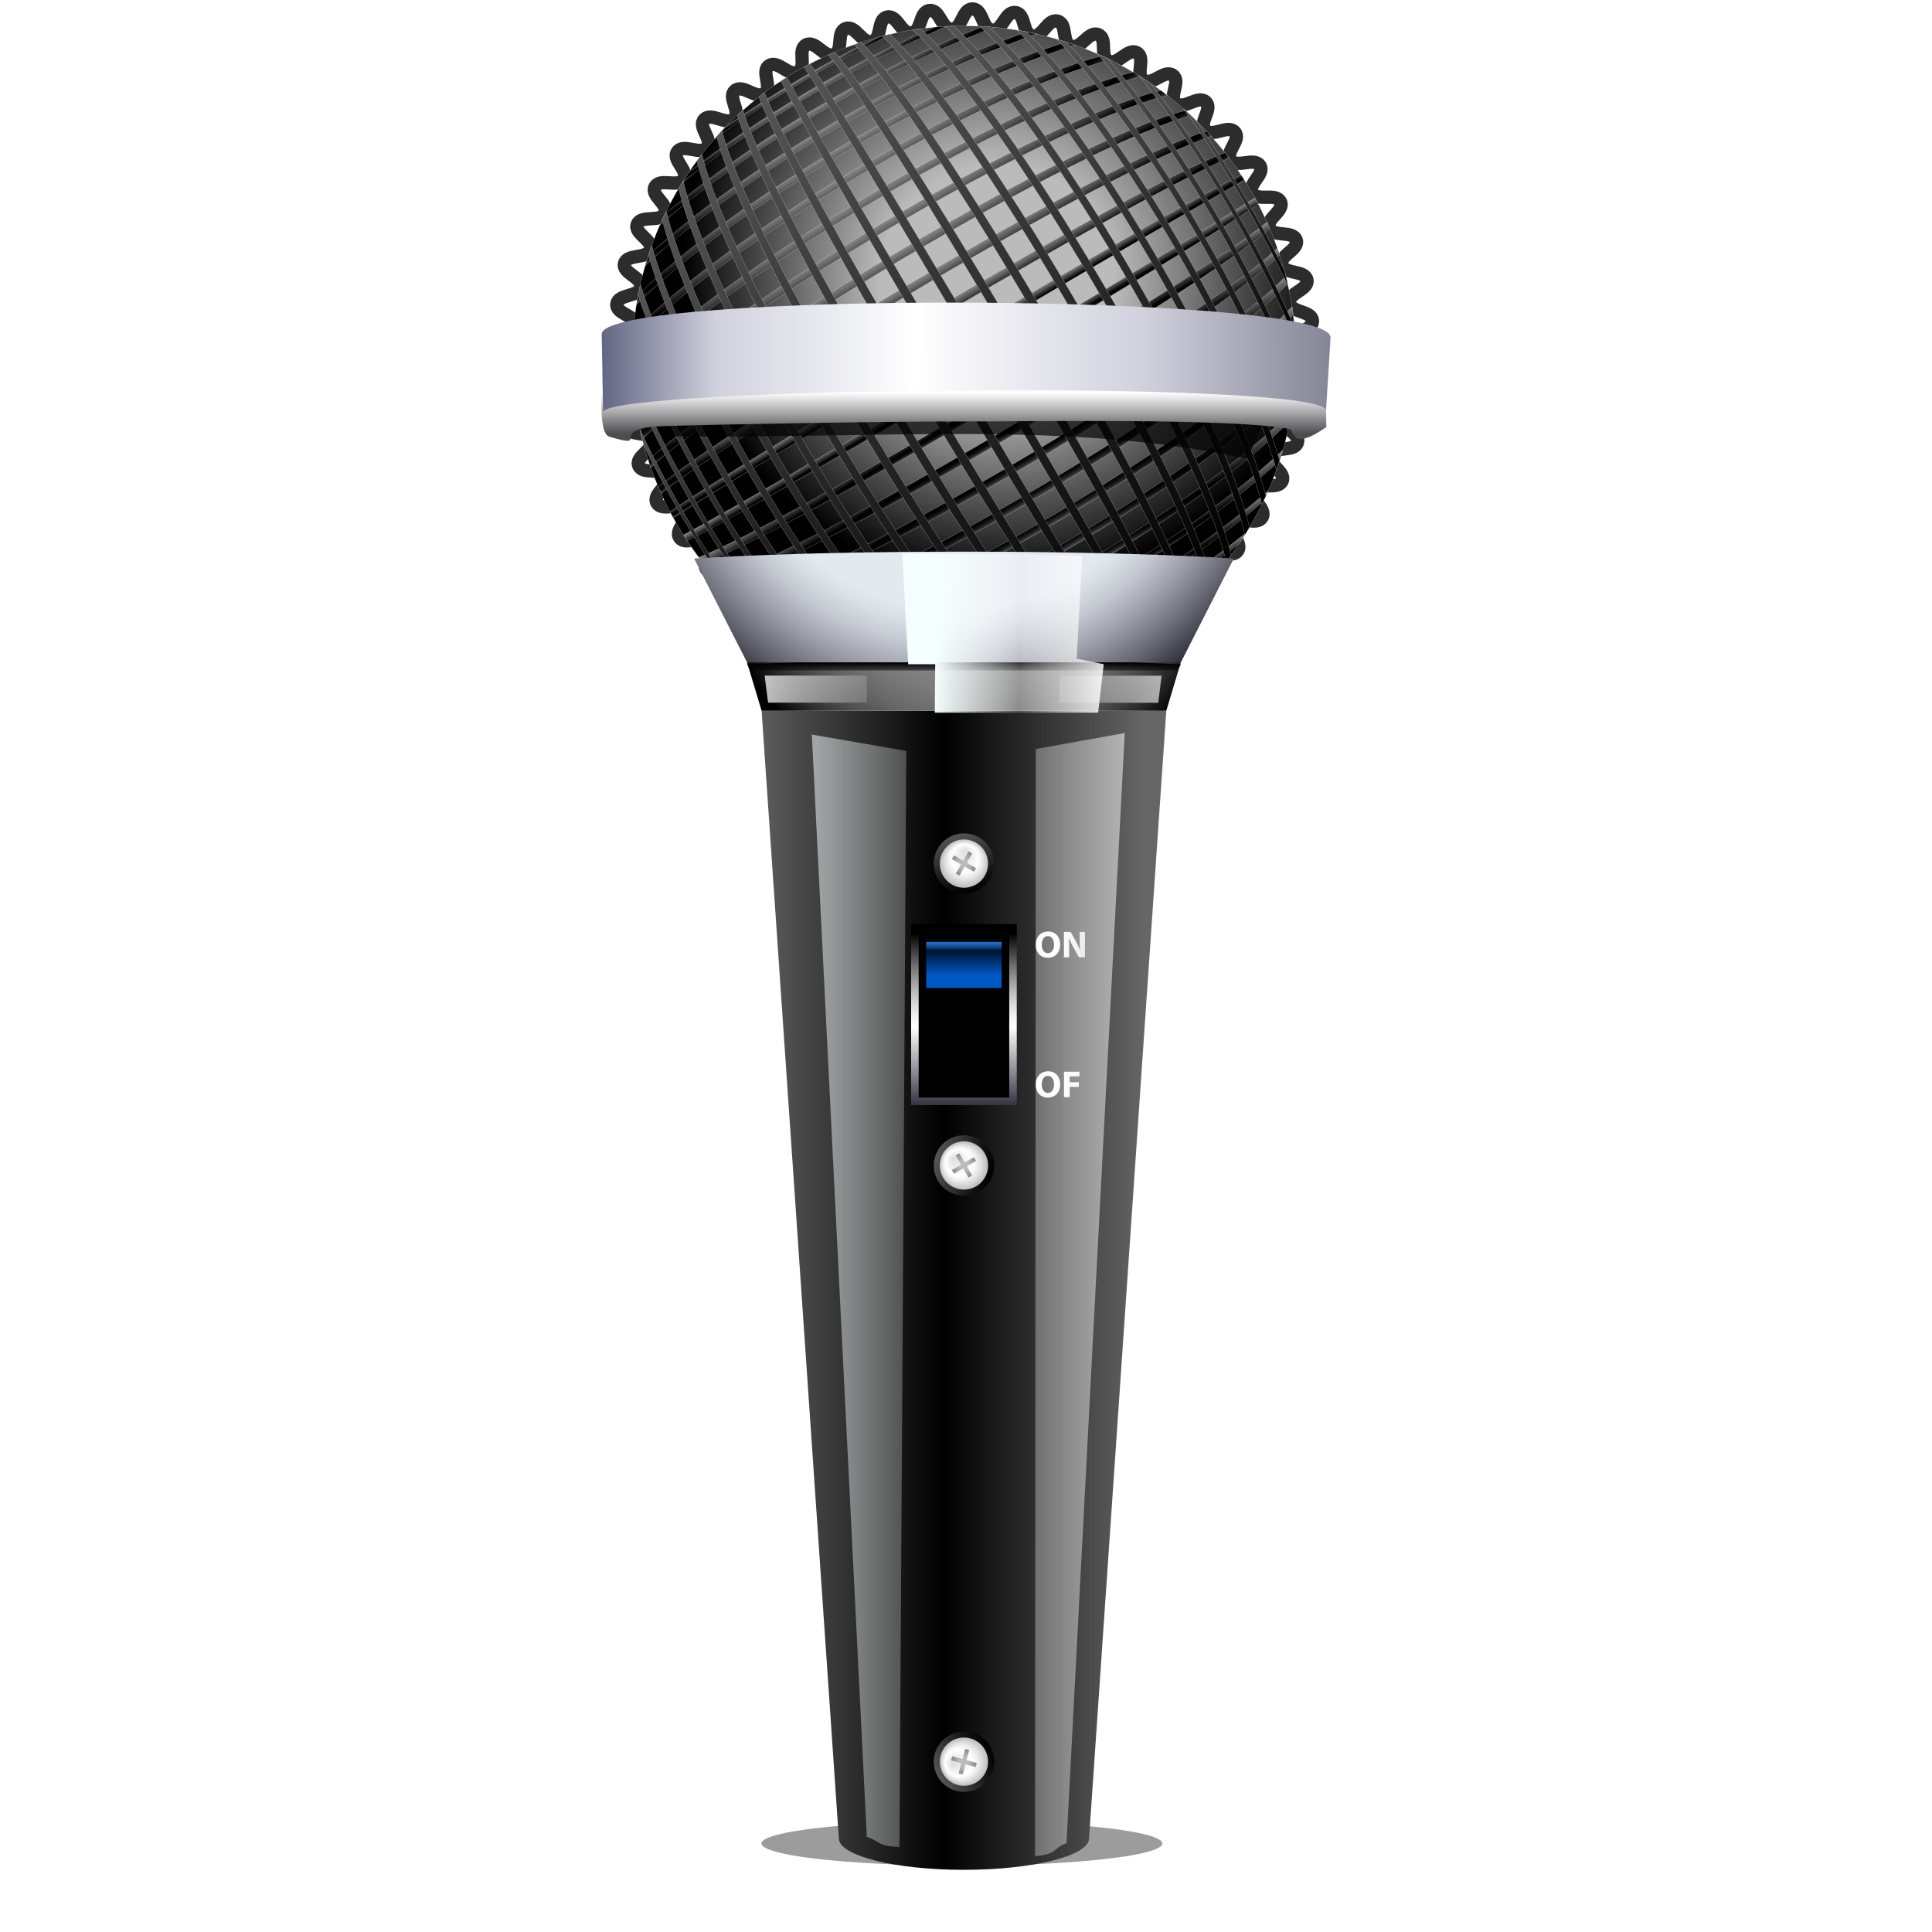 <svg height="256" width="256" xmlns="http://www.w3.org/2000/svg" xmlns:xlink="http://www.w3.org/1999/xlink">
  <defs>
    <filter id="filter3669" height="1.653" width="1.516" x="-.258" y="-.326">
      <feGaussianBlur stdDeviation="2.866"/>
    </filter>
    <linearGradient id="linearGradient5590" gradientUnits="userSpaceOnUse" x1="1.112" x2="2.183" y1="44.001" y2="44.001">
      <stop offset="0" stop-color="#f5ffff"/>
      <stop offset=".45" stop-color="#fff" stop-opacity=".21"/>
      <stop offset="1" stop-color="#fff"/>
    </linearGradient>
    <clipPath id="clipPath3653">
      <path d="m17.188 110.75 10.235 149.416c0 2.301 7.422 4.166 16.577 4.166 9.156 0 16.578-1.865 16.578-4.166l10.234-149.416z"/>
    </clipPath>
    <linearGradient id="linearGradient5933" gradientTransform="matrix(1.087 0 0 -.988 79.967 95.485)" gradientUnits="userSpaceOnUse" x1="44.001" x2="44.001" y1="49.5" y2="38.5">
      <stop offset="0" stop-color="#b0b1bb"/>
      <stop offset=".5" stop-color="#fff"/>
      <stop offset="1" stop-color="#4d4d52"/>
    </linearGradient>
    <radialGradient id="radialGradient5937" cx="128.977" cy="71.431" gradientUnits="userSpaceOnUse" r="34.5">
      <stop offset=".373" stop-color="#888"/>
      <stop offset=".496" stop-color="#858585"/>
      <stop offset=".602" stop-color="#7a7a7a"/>
      <stop offset=".703" stop-color="#686868"/>
      <stop offset=".799" stop-color="#4f4f4f"/>
      <stop offset=".893" stop-color="#2f2f2f"/>
      <stop offset=".984" stop-color="#080808"/>
      <stop offset="1"/>
    </radialGradient>
    <linearGradient id="linearGradient5939" gradientTransform="matrix(1 0 0 .587 83.727 38.494)" gradientUnits="userSpaceOnUse" x1="44" x2="44" y1="84.047" y2="87.229">
      <stop offset="0"/>
      <stop offset="1" stop-opacity="0"/>
    </linearGradient>
    <radialGradient id="radialGradient5941" cx="126.727" cy="51.93" gradientUnits="userSpaceOnUse" r="48.75">
      <stop offset=".592" stop-color="#e4e9f0"/>
      <stop offset=".631" stop-color="#dbe0e7"/>
      <stop offset=".694" stop-color="#c4c8d0"/>
      <stop offset=".774" stop-color="#9da0a9"/>
      <stop offset=".867" stop-color="#686975"/>
      <stop offset=".947" stop-color="#353542"/>
    </radialGradient>
    <linearGradient id="linearGradient5943" gradientTransform="matrix(.605 0 0 .559 28.666 38.94)" gradientUnits="userSpaceOnUse" spreadMethod="pad" x1="28.942" x2="70.468" xlink:href="#linearGradient5590" y1="79.261" y2="80.21"/>
    <linearGradient id="linearGradient5945" gradientUnits="userSpaceOnUse" x1="41.932" x2="68.621" y1="80.21" y2="80.21">
      <stop offset="0" stop-color="#fff"/>
      <stop offset="1" stop-color="#fff" stop-opacity="0"/>
    </linearGradient>
    <linearGradient id="linearGradient5947" gradientUnits="userSpaceOnUse" x1="127.728" x2="127.728" y1="146.431" y2="122.431">
      <stop offset="0" stop-color="#353542"/>
      <stop offset=".432" stop-color="#fff"/>
      <stop offset=".476" stop-color="#f6f6f6"/>
      <stop offset=".547" stop-color="#dedede"/>
      <stop offset=".637" stop-color="#b6b6b6"/>
      <stop offset=".742" stop-color="#7f7f7f"/>
      <stop offset=".859" stop-color="#393939"/>
      <stop offset=".947"/>
    </linearGradient>
    <linearGradient id="linearGradient5949" gradientUnits="userSpaceOnUse" x1="127.728" x2="127.728" y1="130.931" y2="124.931">
      <stop offset=".29" stop-color="#0056c2"/>
      <stop offset="1"/>
    </linearGradient>
    <linearGradient id="linearGradient5951" gradientTransform="matrix(.833 0 0 .133 91.06 114.416)" gradientUnits="userSpaceOnUse" x1="43.999" x2="43.999" y1="85.416" y2="77.916">
      <stop offset="0" stop-color="#00316e"/>
      <stop offset=".947" stop-color="#2c72c7"/>
    </linearGradient>
    <linearGradient id="lg1">
      <stop offset=".349" stop-color="#fff"/>
      <stop offset=".593" stop-color="#f6f6f6"/>
      <stop offset=".988" stop-color="#dedede"/>
      <stop offset="1" stop-color="#ddd"/>
    </linearGradient>
    <linearGradient id="linearGradient5953" gradientUnits="userSpaceOnUse" x1="53.334" x2="61.857" xlink:href="#lg1" y1="121.741" y2="121.741"/>
    <linearGradient id="linearGradient5955" gradientUnits="userSpaceOnUse" x1="53.334" x2="61.857" xlink:href="#lg1" y1="121.74" y2="121.74"/>
    <linearGradient id="lg2">
      <stop offset=".349" stop-color="#fff"/>
      <stop offset=".754" stop-color="#f6f6f6"/>
      <stop offset="1" stop-color="#eee"/>
    </linearGradient>
    <linearGradient id="linearGradient5957" gradientUnits="userSpaceOnUse" x1="53.334" x2="61.857" xlink:href="#lg2" y1="140.26" y2="140.26"/>
    <linearGradient id="linearGradient5959" gradientUnits="userSpaceOnUse" x1="53.334" x2="61.857" xlink:href="#lg2" y1="140.259" y2="140.259"/>
    <linearGradient id="lg3">
      <stop offset="0"/>
      <stop offset=".296" stop-color="#151515"/>
      <stop offset=".905" stop-color="#4c4c4c"/>
      <stop offset="1" stop-color="#555"/>
    </linearGradient>
    <linearGradient id="linearGradient5963" gradientTransform="matrix(.866 .5 -.5 .866 62.977 -6.704)" gradientUnits="userSpaceOnUse" x1="45.244" x2="39.589" xlink:href="#lg3" y1="114.251" y2="108.597"/>
    <linearGradient id="lg4">
      <stop offset="0" stop-color="#ddd"/>
      <stop offset=".359" stop-color="#f2f2f2"/>
      <stop offset=".544" stop-color="#fff"/>
      <stop offset=".647" stop-color="#f6f6f6"/>
      <stop offset=".813" stop-color="#dedede"/>
      <stop offset="1" stop-color="#bbb"/>
    </linearGradient>
    <radialGradient id="radialGradient5965" cx="52.977" cy="111.084" fx="52.35" fy="109.774" gradientTransform="matrix(1.014 .585 -.585 1.014 55.312 -32.632)" gradientUnits="userSpaceOnUse" r="2.734" xlink:href="#lg4"/>
    <linearGradient id="lg5">
      <stop offset=".296" stop-color="#bbb"/>
      <stop offset=".491" stop-color="#b2b2b2"/>
      <stop offset=".809" stop-color="#9a9a9a"/>
      <stop offset="1" stop-color="#888"/>
    </linearGradient>
    <radialGradient id="radialGradient5967" cx="42.416" cy="111.423" gradientTransform="matrix(.866 .5 -.5 .866 62.977 -6.704)" gradientUnits="userSpaceOnUse" r="1.685" xlink:href="#lg5"/>
    <linearGradient id="linearGradient5969" gradientTransform="matrix(.866 -.5 .5 .866 -72.188 42.923)" gradientUnits="userSpaceOnUse" x1="49.41" x2="43.755" xlink:href="#lg3" y1="154.52" y2="148.864"/>
    <radialGradient id="radialGradient5971" cx="56.532" cy="145.479" fx="55.906" fy="144.169" gradientTransform="matrix(1.014 -.585 .585 1.014 -98.473 36.597)" gradientUnits="userSpaceOnUse" r="2.733" xlink:href="#lg4"/>
    <radialGradient id="radialGradient5973" cx="46.582" cy="151.692" gradientTransform="matrix(.866 -.5 .5 .866 -72.188 42.923)" gradientUnits="userSpaceOnUse" r="1.685" xlink:href="#lg5"/>
    <linearGradient id="linearGradient5975" gradientTransform="matrix(.259 -.966 .966 .259 -173.388 181.094)" gradientUnits="userSpaceOnUse" x1="11.852" x2="6.197" xlink:href="#lg3" y1="225.466" y2="219.811"/>
    <radialGradient id="radialGradient5977" cx="24.45" cy="206.082" fx="23.824" fy="204.772" gradientTransform="matrix(.303 -1.131 1.131 .303 -196.447 195.207)" gradientUnits="userSpaceOnUse" r="2.732" xlink:href="#lg4"/>
    <radialGradient id="radialGradient5979" cx="9.024" cy="222.638" gradientTransform="matrix(.259 -.966 .966 .259 -173.388 181.094)" gradientUnits="userSpaceOnUse" r="1.685" xlink:href="#lg5"/>
    <radialGradient id="radialGradient5210" cx="35.062" cy="31.625" fx="38.5" fy="36.438" gradientUnits="userSpaceOnUse" r="56.88">
      <stop offset=".272" stop-color="#bbb"/>
      <stop offset=".751"/>
    </radialGradient>
    <linearGradient id="lg6">
      <stop offset="0" stop-color="#888"/>
      <stop offset=".704"/>
      <stop offset=".782" stop-color="#030303"/>
      <stop offset=".842" stop-color="#0d0d0d"/>
      <stop offset=".897" stop-color="#1e1e1e"/>
      <stop offset=".948" stop-color="#353535"/>
      <stop offset=".997" stop-color="#535353"/>
      <stop offset="1" stop-color="#555"/>
    </linearGradient>
    <linearGradient id="linearGradient5212" gradientUnits="userSpaceOnUse" x1="85.813" x2="86.887" xlink:href="#lg6" y1="44" y2="44"/>
    <linearGradient id="linearGradient5214" gradientUnits="userSpaceOnUse" x1="82.969" x2="84.908" xlink:href="#lg6" y1="43.999" y2="43.999"/>
    <linearGradient id="linearGradient5216" gradientUnits="userSpaceOnUse" x1="79.652" x2="82.471" xlink:href="#lg6" y1="43.999" y2="43.999"/>
    <linearGradient id="linearGradient5218" gradientUnits="userSpaceOnUse" x1="76.002" x2="79.617" xlink:href="#lg6" y1="44.001" y2="44.001"/>
    <linearGradient id="linearGradient5220" gradientUnits="userSpaceOnUse" x1="72.14" x2="76.391" xlink:href="#lg6" y1="44.001" y2="44.001"/>
    <linearGradient id="linearGradient5222" gradientUnits="userSpaceOnUse" x1="68.176" x2="72.832" xlink:href="#lg6" y1="43.999" y2="43.999"/>
    <linearGradient id="linearGradient5224" gradientUnits="userSpaceOnUse" x1="64.182" x2="68.989" xlink:href="#lg6" y1="43.999" y2="43.999"/>
    <linearGradient id="linearGradient5226" gradientUnits="userSpaceOnUse" x1="60.23" x2="64.898" xlink:href="#lg6" y1="44.001" y2="44.001"/>
    <linearGradient id="linearGradient5228" gradientUnits="userSpaceOnUse" x1="56.332" x2="60.574" xlink:href="#lg6" y1="44.001" y2="44.001"/>
    <linearGradient id="linearGradient5230" gradientUnits="userSpaceOnUse" x1="52.565" x2="56.125" xlink:href="#lg6" y1="44.001" y2="44.001"/>
    <linearGradient id="linearGradient5232" gradientUnits="userSpaceOnUse" x1="48.907" x2="51.562" xlink:href="#lg6" y1="44" y2="44"/>
    <linearGradient id="linearGradient5234" gradientUnits="userSpaceOnUse" x1="45.322" x2="46.93" xlink:href="#lg6" y1="43.999" y2="43.999"/>
    <linearGradient id="linearGradient5236" gradientUnits="userSpaceOnUse" x1="41.069" x2="42.676" xlink:href="#lg6" y1="43.999" y2="43.999"/>
    <linearGradient id="linearGradient5238" gradientUnits="userSpaceOnUse" x1="36.435" x2="39.092" xlink:href="#lg6" y1="44" y2="44"/>
    <linearGradient id="linearGradient5241" gradientUnits="userSpaceOnUse" x1="31.874" x2="35.431" xlink:href="#lg6" y1="44.001" y2="44.001"/>
    <linearGradient id="linearGradient5243" gradientUnits="userSpaceOnUse" x1="27.425" x2="31.669" xlink:href="#lg6" y1="44.001" y2="44.001"/>
    <linearGradient id="linearGradient5245" gradientUnits="userSpaceOnUse" x1="23.101" x2="27.769" xlink:href="#lg6" y1="44.001" y2="44.001"/>
    <linearGradient id="linearGradient5247" gradientUnits="userSpaceOnUse" x1="19.011" x2="23.817" xlink:href="#lg6" y1="43.999" y2="43.999"/>
    <linearGradient id="linearGradient5249" gradientUnits="userSpaceOnUse" x1="15.166" x2="19.827" xlink:href="#lg6" y1="43.999" y2="43.999"/>
    <linearGradient id="linearGradient5252" gradientUnits="userSpaceOnUse" x1="11.609" x2="15.863" xlink:href="#lg6" y1="44.001" y2="44.001"/>
    <linearGradient id="linearGradient5254" gradientUnits="userSpaceOnUse" x1="8.381" x2="11.999" xlink:href="#lg6" y1="44.001" y2="44.001"/>
    <linearGradient id="linearGradient5256" gradientUnits="userSpaceOnUse" x1="5.527" x2="8.347" xlink:href="#lg6" y1="43.999" y2="43.999"/>
    <linearGradient id="linearGradient5258" gradientUnits="userSpaceOnUse" x1="3.09" x2="5.033" xlink:href="#lg6" y1="43.999" y2="43.999"/>
    <linearGradient id="linearGradient5260" gradientUnits="userSpaceOnUse" x1="1.112" x2="2.183" xlink:href="#lg6" y1="44.001" y2="44.001"/>
    <linearGradient id="lg7">
      <stop offset="0" stop-color="#555"/>
      <stop offset="1"/>
    </linearGradient>
    <linearGradient id="linearGradient5262" gradientUnits="userSpaceOnUse" x1="30.367" x2="57.63" xlink:href="#lg7" y1="86.37" y2="86.37"/>
    <linearGradient id="linearGradient5264" gradientUnits="userSpaceOnUse" x1="23.617" x2="64.383" xlink:href="#lg7" y1="83.96" y2="83.96"/>
    <linearGradient id="linearGradient5266" gradientUnits="userSpaceOnUse" x1="18.268" x2="69.734" xlink:href="#lg7" y1="81.086" y2="81.086"/>
    <linearGradient id="linearGradient5268" gradientUnits="userSpaceOnUse" x1="13.852" x2="74.149" xlink:href="#lg7" y1="77.837" y2="77.837"/>
    <linearGradient id="linearGradient5270" gradientUnits="userSpaceOnUse" x1="10.149" x2="77.85" xlink:href="#lg7" y1="74.235" y2="74.235"/>
    <linearGradient id="linearGradient5272" gradientUnits="userSpaceOnUse" x1="7.22" x2="80.778" xlink:href="#lg7" y1="70.474" y2="70.474"/>
    <linearGradient id="linearGradient5274" gradientUnits="userSpaceOnUse" x1="4.889" x2="83.109" xlink:href="#lg7" y1="66.553" y2="66.553"/>
    <linearGradient id="linearGradient5276" gradientUnits="userSpaceOnUse" x1="3.092" x2="84.907" xlink:href="#lg7" y1="62.533" y2="62.533"/>
    <linearGradient id="linearGradient5278" gradientUnits="userSpaceOnUse" x1="1.765" x2="86.238" xlink:href="#lg7" y1="58.453" y2="58.453"/>
    <linearGradient id="linearGradient5280" gradientUnits="userSpaceOnUse" x1=".839" x2="87.16" xlink:href="#lg7" y1="54.346" y2="54.346"/>
    <linearGradient id="linearGradient5282" gradientUnits="userSpaceOnUse" x1=".279" x2="87.72" xlink:href="#lg7" y1="50.237" y2="50.237"/>
    <linearGradient id="linearGradient5284" gradientUnits="userSpaceOnUse" x1=".033" x2="87.964" xlink:href="#lg7" y1="46.126" y2="46.126"/>
    <linearGradient id="linearGradient5286" gradientUnits="userSpaceOnUse" x1=".033" x2="87.964" xlink:href="#lg7" y1="41.874" y2="41.874"/>
    <linearGradient id="linearGradient5288" gradientUnits="userSpaceOnUse" x1=".279" x2="87.72" xlink:href="#lg7" y1="37.764" y2="37.764"/>
    <linearGradient id="linearGradient5290" gradientUnits="userSpaceOnUse" x1=".839" x2="87.16" xlink:href="#lg7" y1="33.653" y2="33.653"/>
    <linearGradient id="linearGradient5292" gradientUnits="userSpaceOnUse" x1="1.765" x2="86.238" xlink:href="#lg7" y1="29.548" y2="29.548"/>
    <linearGradient id="linearGradient5294" gradientUnits="userSpaceOnUse" x1="3.091" x2="84.907" xlink:href="#lg7" y1="25.468" y2="25.468"/>
    <linearGradient id="linearGradient5296" gradientUnits="userSpaceOnUse" x1="4.889" x2="83.109" xlink:href="#lg7" y1="21.446" y2="21.446"/>
    <linearGradient id="linearGradient5298" gradientUnits="userSpaceOnUse" x1="7.22" x2="80.78" xlink:href="#lg7" y1="17.527" y2="17.527"/>
    <linearGradient id="linearGradient5300" gradientUnits="userSpaceOnUse" x1="10.149" x2="77.85" xlink:href="#lg7" y1="13.766" y2="13.766"/>
    <linearGradient id="linearGradient5302" gradientUnits="userSpaceOnUse" x1="13.85" x2="74.149" xlink:href="#lg7" y1="10.163" y2="10.163"/>
    <linearGradient id="linearGradient5304" gradientUnits="userSpaceOnUse" x1="18.268" x2="69.734" xlink:href="#lg7" y1="6.913" y2="6.913"/>
    <linearGradient id="linearGradient5306" gradientUnits="userSpaceOnUse" x1="23.616" x2="64.383" xlink:href="#lg7" y1="4.04" y2="4.04"/>
    <linearGradient id="linearGradient5308" gradientUnits="userSpaceOnUse" x1="30.367" x2="57.63" xlink:href="#lg7" y1="1.631" y2="1.631"/>
    <linearGradient id="linearGradient5580" gradientTransform="matrix(1.126 0 0 1.197 78.21 -4.133)" gradientUnits="userSpaceOnUse" x1="1.348" x2="91.832" y1="44.171" y2="44">
      <stop offset="0" stop-color="#636683"/>
      <stop offset=".148" stop-color="#d0d1dd"/>
      <stop offset=".17" stop-color="#d4d5e0"/>
      <stop offset=".408" stop-color="#fff"/>
      <stop offset=".71" stop-color="#d0d0dd"/>
      <stop offset="1" stop-color="#747586"/>
    </linearGradient>
    <linearGradient id="linearGradient5588" gradientUnits="userSpaceOnUse" x1="21.567" x2="67.812" xlink:href="#linearGradient5590" y1="187.394" y2="187.394"/>
    <linearGradient id="linearGradient9554" gradientTransform="matrix(1.029 0 0 1 -1.122 20)" gradientUnits="userSpaceOnUse" x1="21.567" x2="67.812" xlink:href="#linearGradient5590" y1="187.394" y2="187.394"/>
    <filter id="filter9624" height="1.039" width="1.005" x="-.003" y="-.019">
      <feGaussianBlur stdDeviation=".099"/>
    </filter>
    <linearGradient id="linearGradient10695" gradientTransform="matrix(-.605 0 0 .559 59.123 38.929)" gradientUnits="userSpaceOnUse" spreadMethod="pad" x1="26.955" x2="70.468" xlink:href="#linearGradient5590" y1="80.21" y2="80.21"/>
    <filter id="filter4314" height="3.859" width="1.479" x="-.239" y="-1.429">
      <feGaussianBlur stdDeviation="12.77"/>
    </filter>
    <linearGradient id="linearGradient4149" gradientUnits="userSpaceOnUse" x1="100.915" x2="154.539" y1="170.971" y2="170.971">
      <stop offset="0" stop-color="#5c5c5c"/>
      <stop offset=".451"/>
      <stop offset=".947" stop-color="#666"/>
    </linearGradient>
    <filter id="filter4289" height="1.718" width="1.026" x="-.013" y="-.359">
      <feGaussianBlur stdDeviation=".287"/>
    </filter>
    <linearGradient id="linearGradient5328" gradientTransform="matrix(.605 0 0 .559 22.568 39.191)" gradientUnits="userSpaceOnUse" spreadMethod="pad" x1="28.942" x2="70.468" xlink:href="#linearGradient5590" y1="79.261" y2="80.21"/>
    <linearGradient id="linearGradient4217" gradientUnits="userSpaceOnUse" x1="21.567" x2="67.812" xlink:href="#linearGradient5590" y1="207.394" y2="207.394"/>
    <filter id="filter7882" height="1.177" width="1.575" x="-.288" y="-.089">
      <feGaussianBlur stdDeviation="5.602"/>
    </filter>
  </defs>
  <path d="m106.168 81.652c-1.233-.672-2.621 1.629-3.808.886-1.187-.743.462-2.882-.675-3.694-1.137-.812-2.81 1.309-3.893.432-1.083-.877.828-2.806-.196-3.745-1.024-.939-2.957.969-3.919-.029-.962-.998 1.183-2.687.287-3.74-.896-1.053-3.059.614-3.886-.49-.826-1.103 1.519-2.528.765-3.678-.754-1.15-3.115.249-3.793-.943-.678-1.192 1.832-2.33 1.232-3.56-.6-1.23-3.123-.119-3.643-1.382-.52-1.263 2.117-2.097 1.679-3.388-.438-1.291-3.084-.485-3.438-1.8-.354-1.315 2.37-1.832 2.102-3.165-.269-1.333-2.999-.844-3.181-2.19-.182-1.346 2.588-1.539 2.492-2.894-.095-1.354-2.867-1.19-2.876-2.548-.008-1.357 2.766-1.223 2.845-2.579.079-1.355-2.693-1.519-2.526-2.867.166-1.348 2.902-.889 3.155-2.225.253-1.336-2.477-1.824-2.139-3.142.338-1.318 2.994-.541 3.417-1.837.422-1.296-2.224-2.101-1.719-3.37.505-1.269 3.041-.185 3.627-1.421.586-1.236-1.938-2.347-1.274-3.546.664-1.2 3.042.174 3.782-.984.74-1.158-1.622-2.557-.808-3.669.813-1.112 2.996.53 3.88-.532.883-1.062-1.281-2.728-.331-3.736.95-1.008 2.906.879 3.918-.072 1.013-.95-.921-2.858.151-3.747s2.771 1.214 3.898.389c1.127-.824-.547-2.945.631-3.701 1.178-.756 2.594 1.53 3.818.845 1.225-.685-.164-2.987 1.102-3.598 1.266-.612 2.378 1.824 3.681 1.287 1.303-.536.22-2.983 1.556-3.442 1.335-.458 2.125 2.089 3.488 1.71 1.362-.379.602-2.935 1.986-3.233 1.384-.298 1.841 2.323 3.242 2.108 1.401-.216.974-2.842 2.386-2.975 1.412-.133 1.528 2.522 2.946 2.473 1.418-.049 1.332-2.706 2.75-2.671 1.418.034 1.193 2.683 2.606 2.8 1.413.118 1.669-2.528 3.072-2.328 1.403.201.839 2.803 2.227 3.086 1.388.283 1.981-2.313 3.348-1.949 1.367.364.473 2.88 1.814 3.324 1.341.444 2.263-2.063 3.573-1.541 1.31.522.1 2.914 1.373 3.512 1.274.598 2.511-1.781 3.744-1.109 1.233.672-.276 2.904.912 3.647 1.187.743 2.721-1.472 3.858-.66 1.137.812-.646 2.849.436 3.726 1.083.877 2.889-1.141 3.913-.202 1.024.939-1.007 2.752-.046 3.749.962.998 3.014-.793 3.91.26.896 1.053-1.353 2.612-.527 3.716.826 1.103 3.093-.432 3.847.718.754 1.15-1.678 2.433-1 3.626.678 1.192 3.125-.065 3.725 1.165.6 1.23-1.978 2.218-1.458 3.481.52 1.263 3.11.303 3.547 1.594.438 1.291-2.248 1.968-1.894 3.283.354 1.315 3.047.666 3.316 1.999.269 1.333-2.484 1.689-2.302 3.035.182 1.346 2.939 1.019 3.034 2.374.095 1.354-2.682 1.384-2.674 2.741.008 1.357 2.785 1.357 2.706 2.712-.079 1.355-2.839 1.058-3.006 2.406-.166 1.348 2.59 1.674 2.337 3.01-.253 1.336-2.954.716-3.292 2.035-.338 1.318 2.355 1.966 1.933 3.262-.422 1.296-3.023.364-3.528 1.632-.505 1.269 2.085 2.228 1.499 3.465-.586 1.236-3.047.005-3.711 1.205-.664 1.2 1.783 2.456 1.043 3.615-.74 1.158-3.025-.353-3.838.759-.813 1.112 1.454 2.647.571 3.71-.883 1.062-2.957-.706-3.906.302-.95 1.008 1.103 2.798.09 3.749-1.013.95-2.843-1.048-3.916-.159s.735 2.907-.392 3.731c-1.127.824-2.687-1.375-3.865-.618-1.178.756.356 2.971-.868 3.657s-2.49-1.68-3.757-1.068c-1.266.612-.028 2.991-1.331 3.527-1.303.536-2.256-1.96-3.591-1.502s-.412 2.965-1.774 3.343c-1.362.379-1.987-2.21-3.371-1.913-1.384.298-.79 2.894-2.19 3.109-1.401.216-1.688-2.427-3.1-2.294-1.412.133-1.155 2.779-2.573 2.828-1.418.049-1.363-2.607-2.782-2.642-1.418-.034-1.503 2.622-2.917 2.504-1.413-.118-1.018-2.748-2.421-2.949-1.403-.201-1.829 2.425-3.216 2.142-1.388-.283-.657-2.847-2.024-3.211-1.367-.364-2.127 2.192-3.467 1.748-1.341-.444-.287-2.903-1.596-3.425-1.31-.522-2.392 1.925-3.665 1.327-1.274-.598.088-2.914-1.144-3.586z" style="opacity:.825;fill:none;stroke:#000;stroke-width:1.761;stroke-linecap:square;stroke-linejoin:bevel"/>
  <path d="m128.161 117.28a64 10.72 0 1 1 -128 0 64 10.72 0 1 1 128 0z" filter="url(#filter4314)" opacity=".622" transform="matrix(.415 0 0 .275 100.83 212.016)"/>
  <path d="m100.915 94.18 10.235 149.416c0 2.301 7.422 4.166 16.577 4.166 9.156 0 16.578-1.865 16.578-4.166l10.234-149.416z" fill="url(#linearGradient4149)"/>
  <g stroke="#fffffb" stroke-miterlimit="4.3" stroke-width=".02" transform="matrix(.508 .861 -.861 .508 143.276 -12.821)">
    <circle cx="44" cy="44" fill="url(#radialGradient5210)" r="44" stroke="#fffffb" stroke-miterlimit="4.3" stroke-width=".02"/>
    <g stroke="#fffffb" stroke-miterlimit="4.3" stroke-width=".02">
      <path d="m86.457 32.449c-.196-.721-.409-1.435-.644-2.141.812 8.864.812 18.521 0 27.384.234-.706.447-1.419.644-2.141.572-7.545.572-15.557 0-23.102z" fill="url(#linearGradient5212)" stroke="#fffffb" stroke-miterlimit="4.3" stroke-width=".02"/>
      <path d="m83.75 25.123c-.25-.524-.516-1.04-.781-1.555 1.807 12.677 1.807 28.187 0 40.863.266-.514.531-1.031.781-1.554 1.544-11.854 1.544-25.901 0-37.754z" fill="url(#linearGradient5214)" stroke="#fffffb" stroke-miterlimit="4.3" stroke-width=".02"/>
      <path d="m80.538 19.482c-.286-.426-.584-.841-.886-1.255 2.83 15.138 2.83 36.407 0 51.544.302-.415.6-.829.886-1.255 2.577-14.618 2.577-34.415 0-49.034z" fill="url(#linearGradient5216)" stroke="#fffffb" stroke-miterlimit="4.3" stroke-width=".02"/>
      <path d="m76.967 14.875c-.315-.358-.64-.71-.965-1.057 3.756 16.582 3.756 43.782 0 60.365.327-.349.649-.701.965-1.058 3.533-16.298 3.533-41.952 0-58.25z" fill="url(#linearGradient5218)" stroke="#fffffb" stroke-miterlimit="4.3" stroke-width=".02"/>
      <path d="m73.149 11.055c-.333-.296-.668-.592-1.01-.878 4.482 17.16 4.482 50.487 0 67.648.342-.287.677-.583 1.01-.878 4.323-17.086 4.323-48.809 0-65.892z" fill="url(#linearGradient5220)" stroke="#fffffb" stroke-miterlimit="4.3" stroke-width=".02"/>
      <path d="m69.207 7.944c-.341-.237-.684-.474-1.031-.704 4.921 17.021 4.921 56.5 0 73.519.348-.228.69-.464 1.031-.703 4.834-17.118 4.834-54.994 0-72.112z" fill="url(#linearGradient5222)" stroke="#fffffb" stroke-miterlimit="4.3" stroke-width=".02"/>
      <path d="m65.208 5.446c-.337-.185-.683-.361-1.026-.54 5.032 16.324 5.032 61.865 0 78.188.344-.178.689-.354 1.026-.54 5.042-16.542 5.042-60.564 0-77.108z" fill="url(#linearGradient5224)" stroke="#fffffb" stroke-miterlimit="4.3" stroke-width=".02"/>
      <path d="m61.238 3.508c-.332-.14-.672-.269-1.008-.403 4.774 15.241 4.774 66.547 0 81.79.336-.134.676-.263 1.008-.404 4.881-15.539 4.881-65.443 0-80.983z" fill="url(#linearGradient5226)" stroke="#fffffb" stroke-miterlimit="4.3" stroke-width=".02"/>
      <path d="m57.316 2.057c-.324-.103-.653-.196-.984-.292 4.142 13.964 4.142 70.506 0 84.471.331-.097.66-.19.984-.292 4.344-14.289 4.344-69.599 0-83.887z" fill="url(#linearGradient5228)" stroke="#fffffb" stroke-miterlimit="4.3" stroke-width=".02"/>
      <path d="m53.529 1.047c-.32-.072-.638-.144-.964-.208 3.188 12.719 3.188 73.602 0 86.321.326-.064.644-.136.964-.208 3.462-13.035 3.462-72.87 0-85.905z" fill="url(#linearGradient5230)" stroke="#fffffb" stroke-miterlimit="4.3" stroke-width=".02"/>
      <path d="m49.844.399c-.309-.041-.622-.084-.937-.12 1.952 11.753 1.952 75.688 0 87.441.314-.035.628-.078.937-.118 2.29-11.982 2.29-75.221 0-87.203z" fill="url(#linearGradient5232)" stroke="#fffffb" stroke-miterlimit="4.3" stroke-width=".02"/>
      <path d="m46.243.057c-.309-.016-.614-.014-.921-.024.541 11.268.541 76.665 0 87.933.307-.009.612-.007.921-.023.916-11.309.916-76.577 0-87.886z" fill="url(#linearGradient5234)" stroke="#fffffb" stroke-miterlimit="4.3" stroke-width=".02"/>
      <path d="m42.676.033c-.305.01-.612.008-.918.024-.917 11.309-.917 76.577 0 87.886.306.017.614.015.918.023-.54-11.268-.54-76.665 0-87.933z" fill="url(#linearGradient5236)" stroke="#fffffb" stroke-miterlimit="4.3" stroke-width=".02"/>
      <path d="m39.092.279c-.313.036-.625.079-.938.12-2.292 11.982-2.292 75.221 0 87.204.313.04.625.083.938.118-1.953-11.754-1.953-75.688 0-87.442z" fill="url(#linearGradient5238)" stroke="#fffffb" stroke-miterlimit="4.3" stroke-width=".02"/>
      <path d="m35.431.84c-.321.064-.642.136-.96.208-3.462 13.035-3.462 72.87 0 85.905.318.073.639.144.96.208-3.185-12.721-3.185-73.602 0-86.321z" fill="url(#linearGradient5241)" stroke="#fffffb" stroke-miterlimit="4.3" stroke-width=".02"/>
      <path d="m31.669 1.765c-.33.097-.661.19-.987.292-4.342 14.287-4.342 69.598 0 83.886.326.103.658.195.987.292-4.146-13.964-4.146-70.507 0-84.47z" fill="url(#linearGradient5243)" stroke="#fffffb" stroke-miterlimit="4.3" stroke-width=".02"/>
      <path d="m27.769 3.105c-.336.134-.677.263-1.009.403-4.879 15.54-4.879 65.445 0 80.983.332.14.673.269 1.009.403-4.771-15.242-4.771-66.546 0-81.789z" fill="url(#linearGradient5245)" stroke="#fffffb" stroke-miterlimit="4.3" stroke-width=".02"/>
      <path d="m23.817 4.906c-.344.179-.689.355-1.026.54-5.04 16.544-5.04 60.566 0 77.108.337.185.682.362 1.026.54-5.028-16.323-5.028-61.865 0-78.188z" fill="url(#linearGradient5247)" stroke="#fffffb" stroke-miterlimit="4.3" stroke-width=".02"/>
      <path d="m19.827 7.24c-.348.229-.69.466-1.031.704-4.84 17.117-4.84 54.995 0 72.113.34.238.683.475 1.031.703-4.925-17.02-4.925-56.499 0-73.52z" fill="url(#linearGradient5249)" stroke="#fffffb" stroke-miterlimit="4.3" stroke-width=".02"/>
      <path d="m15.863 10.176c-.344.286-.678.583-1.014.878-4.32 17.083-4.32 48.807 0 65.891.336.295.67.591 1.014.878-4.488-17.159-4.488-50.487 0-67.647z" fill="url(#linearGradient5252)" stroke="#fffffb" stroke-miterlimit="4.3" stroke-width=".02"/>
      <path d="m11.999 13.818c-.329.348-.651.699-.968 1.058-3.533 16.298-3.534 41.951 0 58.25.317.357.639.709.968 1.058-3.759-16.584-3.759-43.784 0-60.366z" fill="url(#linearGradient5254)" stroke="#fffffb" stroke-miterlimit="4.3" stroke-width=".02"/>
      <path d="m8.347 18.228c-.3.415-.6.829-.887 1.255-2.577 14.619-2.577 34.415 0 49.033.287.428.587.842.887 1.256-2.829-15.137-2.829-36.407 0-51.544z" fill="url(#linearGradient5256)" stroke="#fffffb" stroke-miterlimit="4.3" stroke-width=".02"/>
      <path d="m5.033 23.568c-.271.515-.536 1.03-.785 1.555-1.544 11.853-1.544 25.9 0 37.754.25.522.515 1.04.785 1.554-1.808-12.676-1.808-28.186 0-40.863z" fill="url(#linearGradient5258)" stroke="#fffffb" stroke-miterlimit="4.3" stroke-width=".02"/>
      <path d="m2.183 30.308c-.23.706-.443 1.42-.641 2.142-.574 7.545-.574 15.557 0 23.101.197.722.411 1.438.641 2.143-.808-8.864-.808-18.523 0-27.386z" fill="url(#linearGradient5260)" stroke="#fffffb" stroke-miterlimit="4.3" stroke-width=".02"/>
    </g>
    <g stroke="#fffffb" stroke-miterlimit="4.3" stroke-width=".02">
      <path d="m30.367 85.837c.709.229 1.426.444 2.149.64 7.504.567 15.466.567 22.966 0 .726-.195 1.442-.41 2.148-.64-8.826.802-18.434.802-27.263 0z" fill="url(#linearGradient5262)" stroke="#fffffb" stroke-miterlimit="4.3" stroke-width=".02"/>
      <path d="m23.617 82.993c.515.27 1.033.533 1.56.783 11.825 1.538 25.823 1.538 37.646 0 .527-.25 1.045-.513 1.561-.783-12.654 1.799-28.115 1.799-40.767 0z" fill="url(#linearGradient5264)" stroke="#fffffb" stroke-miterlimit="4.3" stroke-width=".02"/>
      <path d="m18.268 79.681c.415.301.832.602 1.258.886 14.601 2.566 34.345 2.566 48.947 0 .426-.284.842-.585 1.262-.886-15.122 2.822-36.345 2.822-51.467 0z" fill="url(#linearGradient5266)" stroke="#fffffb" stroke-miterlimit="4.3" stroke-width=".02"/>
      <path d="m13.852 76.032c.348.327.698.649 1.057.965 16.288 3.528 41.894 3.528 58.181 0 .357-.316.71-.639 1.06-.965-16.575 3.75-43.727 3.75-60.298 0z" fill="url(#linearGradient5268)" stroke="#fffffb" stroke-miterlimit="4.3" stroke-width=".02"/>
      <path d="m10.149 72.105c.285.344.581.678.877 1.013 17.088 4.327 48.859 4.327 65.946.001.298-.335.591-.67.878-1.014-17.161 4.492-50.541 4.492-67.701 0z" fill="url(#linearGradient5270)" stroke="#fffffb" stroke-miterlimit="4.3" stroke-width=".02"/>
      <path d="m7.22 68.143c.229.347.462.69.701 1.029 17.112 4.842 55.042 4.842 72.156 0 .238-.339.475-.683.701-1.029-17.015 4.925-56.541 4.925-73.558 0z" fill="url(#linearGradient5272)" stroke="#fffffb" stroke-miterlimit="4.3" stroke-width=".02"/>
      <path d="m4.889 64.151c.177.342.352.688.54 1.025 16.536 5.04 60.608 5.04 77.144 0 .186-.338.36-.683.537-1.025-16.313 5.029-61.905 5.029-78.221 0z" fill="url(#linearGradient5274)" stroke="#fffffb" stroke-miterlimit="4.3" stroke-width=".02"/>
      <path d="m3.092 60.199c.133.336.261.676.402 1.01 15.527 4.875 65.482 4.875 81.013 0 .141-.333.27-.673.4-1.01-15.235 4.768-66.581 4.768-81.815 0z" fill="url(#linearGradient5276)" stroke="#fffffb" stroke-miterlimit="4.3" stroke-width=".02"/>
      <path d="m1.765 56.332c.096.329.19.66.292.985 14.287 4.343 69.598 4.343 83.887 0 .104-.326.197-.656.295-.985-13.968 4.145-70.511 4.145-84.474 0z" fill="url(#linearGradient5278)" stroke="#fffffb" stroke-miterlimit="4.3" stroke-width=".02"/>
      <path d="m.839 52.567c.064.324.136.642.208.962 13.034 3.461 72.871 3.461 85.905 0 .069-.32.146-.639.208-.962-12.721 3.187-73.6 3.187-86.321 0z" fill="url(#linearGradient5280)" stroke="#fffffb" stroke-miterlimit="4.3" stroke-width=".02"/>
      <path d="m.279 48.91c.035.312.079.624.119.936 11.983 2.291 75.22 2.291 87.206 0 .039-.312.083-.624.116-.936-11.752 1.951-75.687 1.951-87.441 0z" fill="url(#linearGradient5282)" stroke="#fffffb" stroke-miterlimit="4.3" stroke-width=".02"/>
      <path d="m.033 45.322c.008.307.008.616.023.921 11.309.917 76.575.917 87.889 0 .012-.305.012-.614.019-.921-11.265.544-76.665.544-87.931 0z" fill="url(#linearGradient5284)" stroke="#fffffb" stroke-miterlimit="4.3" stroke-width=".02"/>
      <path d="m.057 41.757c-.015.305-.015.614-.023.921 11.266-.544 76.666-.544 87.931 0-.007-.307-.007-.616-.019-.921-11.314-.916-76.58-.916-87.889 0z" fill="url(#linearGradient5286)" stroke="#fffffb" stroke-miterlimit="4.3" stroke-width=".02"/>
      <path d="m.398 38.155c-.04.312-.083.623-.119.937 11.753-1.952 75.688-1.952 87.44 0-.033-.313-.077-.625-.116-.937-11.985-2.291-75.222-2.291-87.205 0z" fill="url(#linearGradient5288)" stroke="#fffffb" stroke-miterlimit="4.3" stroke-width=".02"/>
      <path d="m1.047 34.471c-.071.319-.143.639-.208.962 12.719-3.186 73.6-3.186 86.321 0-.062-.323-.139-.643-.208-.962-13.034-3.463-72.871-3.463-85.905 0z" fill="url(#linearGradient5290)" stroke="#fffffb" stroke-miterlimit="4.3" stroke-width=".02"/>
      <path d="m2.057 30.683c-.102.325-.196.657-.292.986 13.963-4.146 70.508-4.146 84.474 0-.098-.329-.19-.662-.295-.986-14.29-4.342-69.601-4.342-83.887 0z" fill="url(#linearGradient5292)" stroke="#fffffb" stroke-miterlimit="4.3" stroke-width=".02"/>
      <path d="m3.494 26.791c-.141.334-.269.673-.403 1.01 15.235-4.769 66.581-4.769 81.816 0-.131-.337-.26-.676-.4-1.01-15.53-4.875-65.486-4.875-81.013 0z" fill="url(#linearGradient5294)" stroke="#fffffb" stroke-miterlimit="4.3" stroke-width=".02"/>
      <path d="m5.428 22.823c-.188.338-.362.683-.54 1.026 16.316-5.029 61.908-5.029 78.221 0-.177-.343-.352-.688-.537-1.026-16.536-5.04-60.608-5.04-77.144 0z" fill="url(#linearGradient5296)" stroke="#fffffb" stroke-miterlimit="4.3" stroke-width=".02"/>
      <path d="m7.921 18.828c-.239.339-.473.683-.701 1.031 17.017-4.927 56.542-4.927 73.56 0-.229-.348-.465-.691-.701-1.031-17.116-4.842-55.045-4.842-72.158 0z" fill="url(#linearGradient5298)" stroke="#fffffb" stroke-miterlimit="4.3" stroke-width=".02"/>
      <path d="m11.026 14.882c-.296.334-.592.668-.877 1.012 17.16-4.491 50.541-4.491 67.701 0-.287-.344-.58-.678-.878-1.012-17.087-4.327-48.858-4.327-65.946 0z" fill="url(#linearGradient5300)" stroke="#fffffb" stroke-miterlimit="4.3" stroke-width=".02"/>
      <path d="m14.909 11.003c-.359.317-.709.639-1.059.966 16.573-3.75 43.727-3.75 60.299 0-.349-.327-.702-.649-1.06-.966-16.285-3.527-41.892-3.527-58.18 0z" fill="url(#linearGradient5302)" stroke="#fffffb" stroke-miterlimit="4.3" stroke-width=".02"/>
      <path d="m69.734 8.317c-.42-.299-.836-.6-1.262-.884-14.602-2.568-34.346-2.568-48.947 0-.426.284-.843.585-1.258.884 15.123-2.819 36.345-2.819 51.467 0z" fill="url(#linearGradient5304)" stroke="#fffffb" stroke-miterlimit="4.3" stroke-width=".02"/>
      <path d="m64.383 5.008c-.514-.269-1.033-.534-1.561-.783-11.822-1.537-25.821-1.537-37.645 0-.527.249-1.045.514-1.561.782 12.653-1.799 28.115-1.799 40.767.001z" fill="url(#linearGradient5306)" stroke="#fffffb" stroke-miterlimit="4.3" stroke-width=".02"/>
      <path d="m57.63 2.164c-.706-.231-1.423-.445-2.148-.639-7.5-.567-15.462-.567-22.966 0-.723.194-1.438.408-2.149.639 8.829-.803 18.436-.803 27.263 0z" fill="url(#linearGradient5308)" stroke="#fffffb" stroke-miterlimit="4.3" stroke-width=".02"/>
    </g>
  </g>
  <path d="m98.988 87.764 1.927 6.416h53.624l1.93-6.416-28.741-2z" fill="url(#radialGradient5937)"/>
  <g clip-path="url(#clipPath3653)" fill="url(#linearGradient5588)" filter="url(#filter7882)" opacity=".695" transform="matrix(.887 0 0 .98 88.885 -11.407)">
    <path d="m59.114 260.84 8.698-150.09-13.29 2.164-.11 149.695c3.398-.269 2.642-1.063 4.702-1.769z" fill="url(#linearGradient4217)" opacity=".771"/>
    <path d="m29.279 259.995-8.212-149.036 14.111 2.215-1.021 148.208c-3.501-.178-2.739-.736-4.878-1.387z" fill="url(#linearGradient9554)" opacity=".771" stroke-width="1.014"/>
  </g>
  <path d="m127.727 86.842-28.75 1.174.438.826h56.625l.438-.826z" fill="url(#linearGradient5939)"/>
  <path d="m98.988 87.764 57.481-.001 7.008-13.75s-12.375-.915-35.75-.915-35.75.915-35.75.915z" fill="url(#radialGradient5941)"/>
  <g fill="url(#linearGradient5945)" filter="url(#filter4289)" transform="translate(83.727 3.43)">
    <path d="m56.682 86.102h-.001l-.035 3.589h13.1l.448-3.589z" fill="url(#linearGradient5943)" opacity=".679"/>
    <path d="m31.108 86.091h.001l.034 3.589h-13.1l-.448-3.589z" fill="url(#linearGradient10695)" opacity=".801"/>
    <path d="m58.941 83.846.723-13.632c-5.626-.164-12.902-.295-21.762-.295-.7 0-1.389 0-2.068.002l.778 14.664h3.583-.002l-.057 6.417h21.646l.741-6.417z" fill="url(#linearGradient5328)" filter="url(#filter3669)"/>
  </g>
  <rect fill="url(#linearGradient5947)" height="24" width="14" x="120.727" y="122.43"/>
  <rect height="22" width="12" x="121.727" y="123.43"/>
  <rect fill="url(#linearGradient5949)" height="6" width="10" x="122.727" y="124.93"/>
  <rect fill="url(#linearGradient5951)" height="1" width="10" x="122.727" y="124.805"/>
  <g transform="translate(83.727 3.43)">
    <path d="m55.094 123.481c-.996 0-1.586-.756-1.586-1.716 0-1.01.65-1.765 1.641-1.765 1.035 0 1.6.775 1.6 1.705 0 1.109-.664 1.776-1.65 1.776zm.035-.606c.514 0 .811-.485.811-1.145 0-.605-.285-1.125-.811-1.125s-.82.51-.82 1.139c0 .636.305 1.131.814 1.131z" fill="url(#linearGradient5953)"/>
    <path d="m57.248 123.424v-3.37h.891l.699 1.235c.201.354.396.774.551 1.155h.01c-.045-.445-.061-.9-.061-1.41v-.98h.701v3.37h-.801l-.721-1.299c-.199-.365-.424-.795-.584-1.19h-.02c.023.45.035.925.035 1.476v1.014h-.7z" fill="url(#linearGradient5955)"/>
  </g>
  <g transform="translate(83.727 3.43)">
    <path d="m55.094 142c-.996 0-1.586-.756-1.586-1.717 0-1.01.65-1.764 1.641-1.764 1.035 0 1.6.775 1.6 1.705 0 1.109-.664 1.775-1.65 1.775h-.005zm.035-.605c.514 0 .811-.486.811-1.145 0-.605-.285-1.125-.811-1.125s-.82.51-.82 1.139c0 .635.305 1.131.814 1.131z" fill="url(#linearGradient5957)"/>
    <path d="m57.254 138.575h2.055v.625h-1.295v.77h1.209v.621h-1.209v1.354h-.76z" fill="url(#linearGradient5959)"/>
    <path d="m59.889 138.575h2.055v.625h-1.295v.77h1.209v.621h-1.209v1.354h-.76z" fill="url(#linearGradient5959)"/>
  </g>
  <g transform="translate(83.727 3.43)">
    <path d="m40.535 109c-1.103 1.91-.446 4.361 1.464 5.464 1.911 1.103 4.362.447 5.465-1.464 1.103-1.91.445-4.362-1.465-5.465s-4.36-.447-5.464 1.465z" fill="url(#linearGradient5963)"/>
    <circle cx="44" cy="111" fill="url(#radialGradient5965)" r="3.2"/>
    <polygon fill="url(#radialGradient5967)" points="44.6 109.399 43.896 110.616 42.681 109.913 42.4 110.4 43.616 111.102 42.914 112.318 43.4 112.599 44.103 111.383 45.318 112.085 45.6 111.599 44.384 110.896 45.086 109.681"/>
  </g>
  <g transform="translate(83.727 3.43)">
    <path d="m40.535 153c1.104 1.912 3.555 2.568 5.465 1.465 1.91-1.102 2.567-3.555 1.465-5.465s-3.555-2.566-5.465-1.465c-1.911 1.104-2.567 3.555-1.465 5.465z" fill="url(#linearGradient5969)"/>
    <circle cx="44" cy="151" fill="url(#radialGradient5971)" r="3.2"/>
    <polygon fill="url(#radialGradient5973)" points="42.914 149.682 43.616 150.899 42.4 151.6 42.681 152.086 43.896 151.385 44.6 152.6 45.086 152.319 44.384 151.104 45.601 150.401 45.318 149.915 44.103 150.618 43.4 149.401"/>
  </g>
  <g transform="translate(83.727 3.43)">
    <path d="m42.965 233.864c2.132.57 4.328-.697 4.898-2.828.571-2.129-.697-4.328-2.828-4.898-2.129-.57-4.328.699-4.898 2.828-.571 2.13.698 4.327 2.828 4.898z" fill="url(#linearGradient5975)"/>
    <circle cx="44" cy="230" fill="url(#radialGradient5977)" r="3.199"/>
    <polygon fill="url(#radialGradient5979)" points="42.299 229.836 43.656 230.2 43.293 231.557 43.834 231.702 44.198 230.344 45.556 230.708 45.7 230.167 44.343 229.801 44.708 228.446 44.165 228.301 43.802 229.657 42.445 229.293"/>
  </g>
  <path d="m.146 48.994c29.017-2.592 58.143-3.849 87.681 0l-3.864 9.91c-25.544-6.04-50.863-3.148-82.05-3.546z" filter="url(#filter9624)" opacity=".825" transform="matrix(.933 0 0 .843 86.986 11.137)"/>
  <path d="m80.838 57.896c5.675 1.644-.757-1.172 7.142-1.432 7.899-.26 31.434-.65 39.394-.616 7.959.035 35.545-.498 43.446.989.702.132.211 3.059 4.924-.249l-.145-9.993h-95.632c-.048 3.694-.974 10.934.871 11.3z" fill="url(#linearGradient5933)"/>
  <path d="m79.727 44.231c.664-5.706 96.167-5.456 96.58.438l-.6 9.705c-.424-4.088-94.92-3.077-95.79.205z" fill="url(#linearGradient5580)"/>
</svg>
